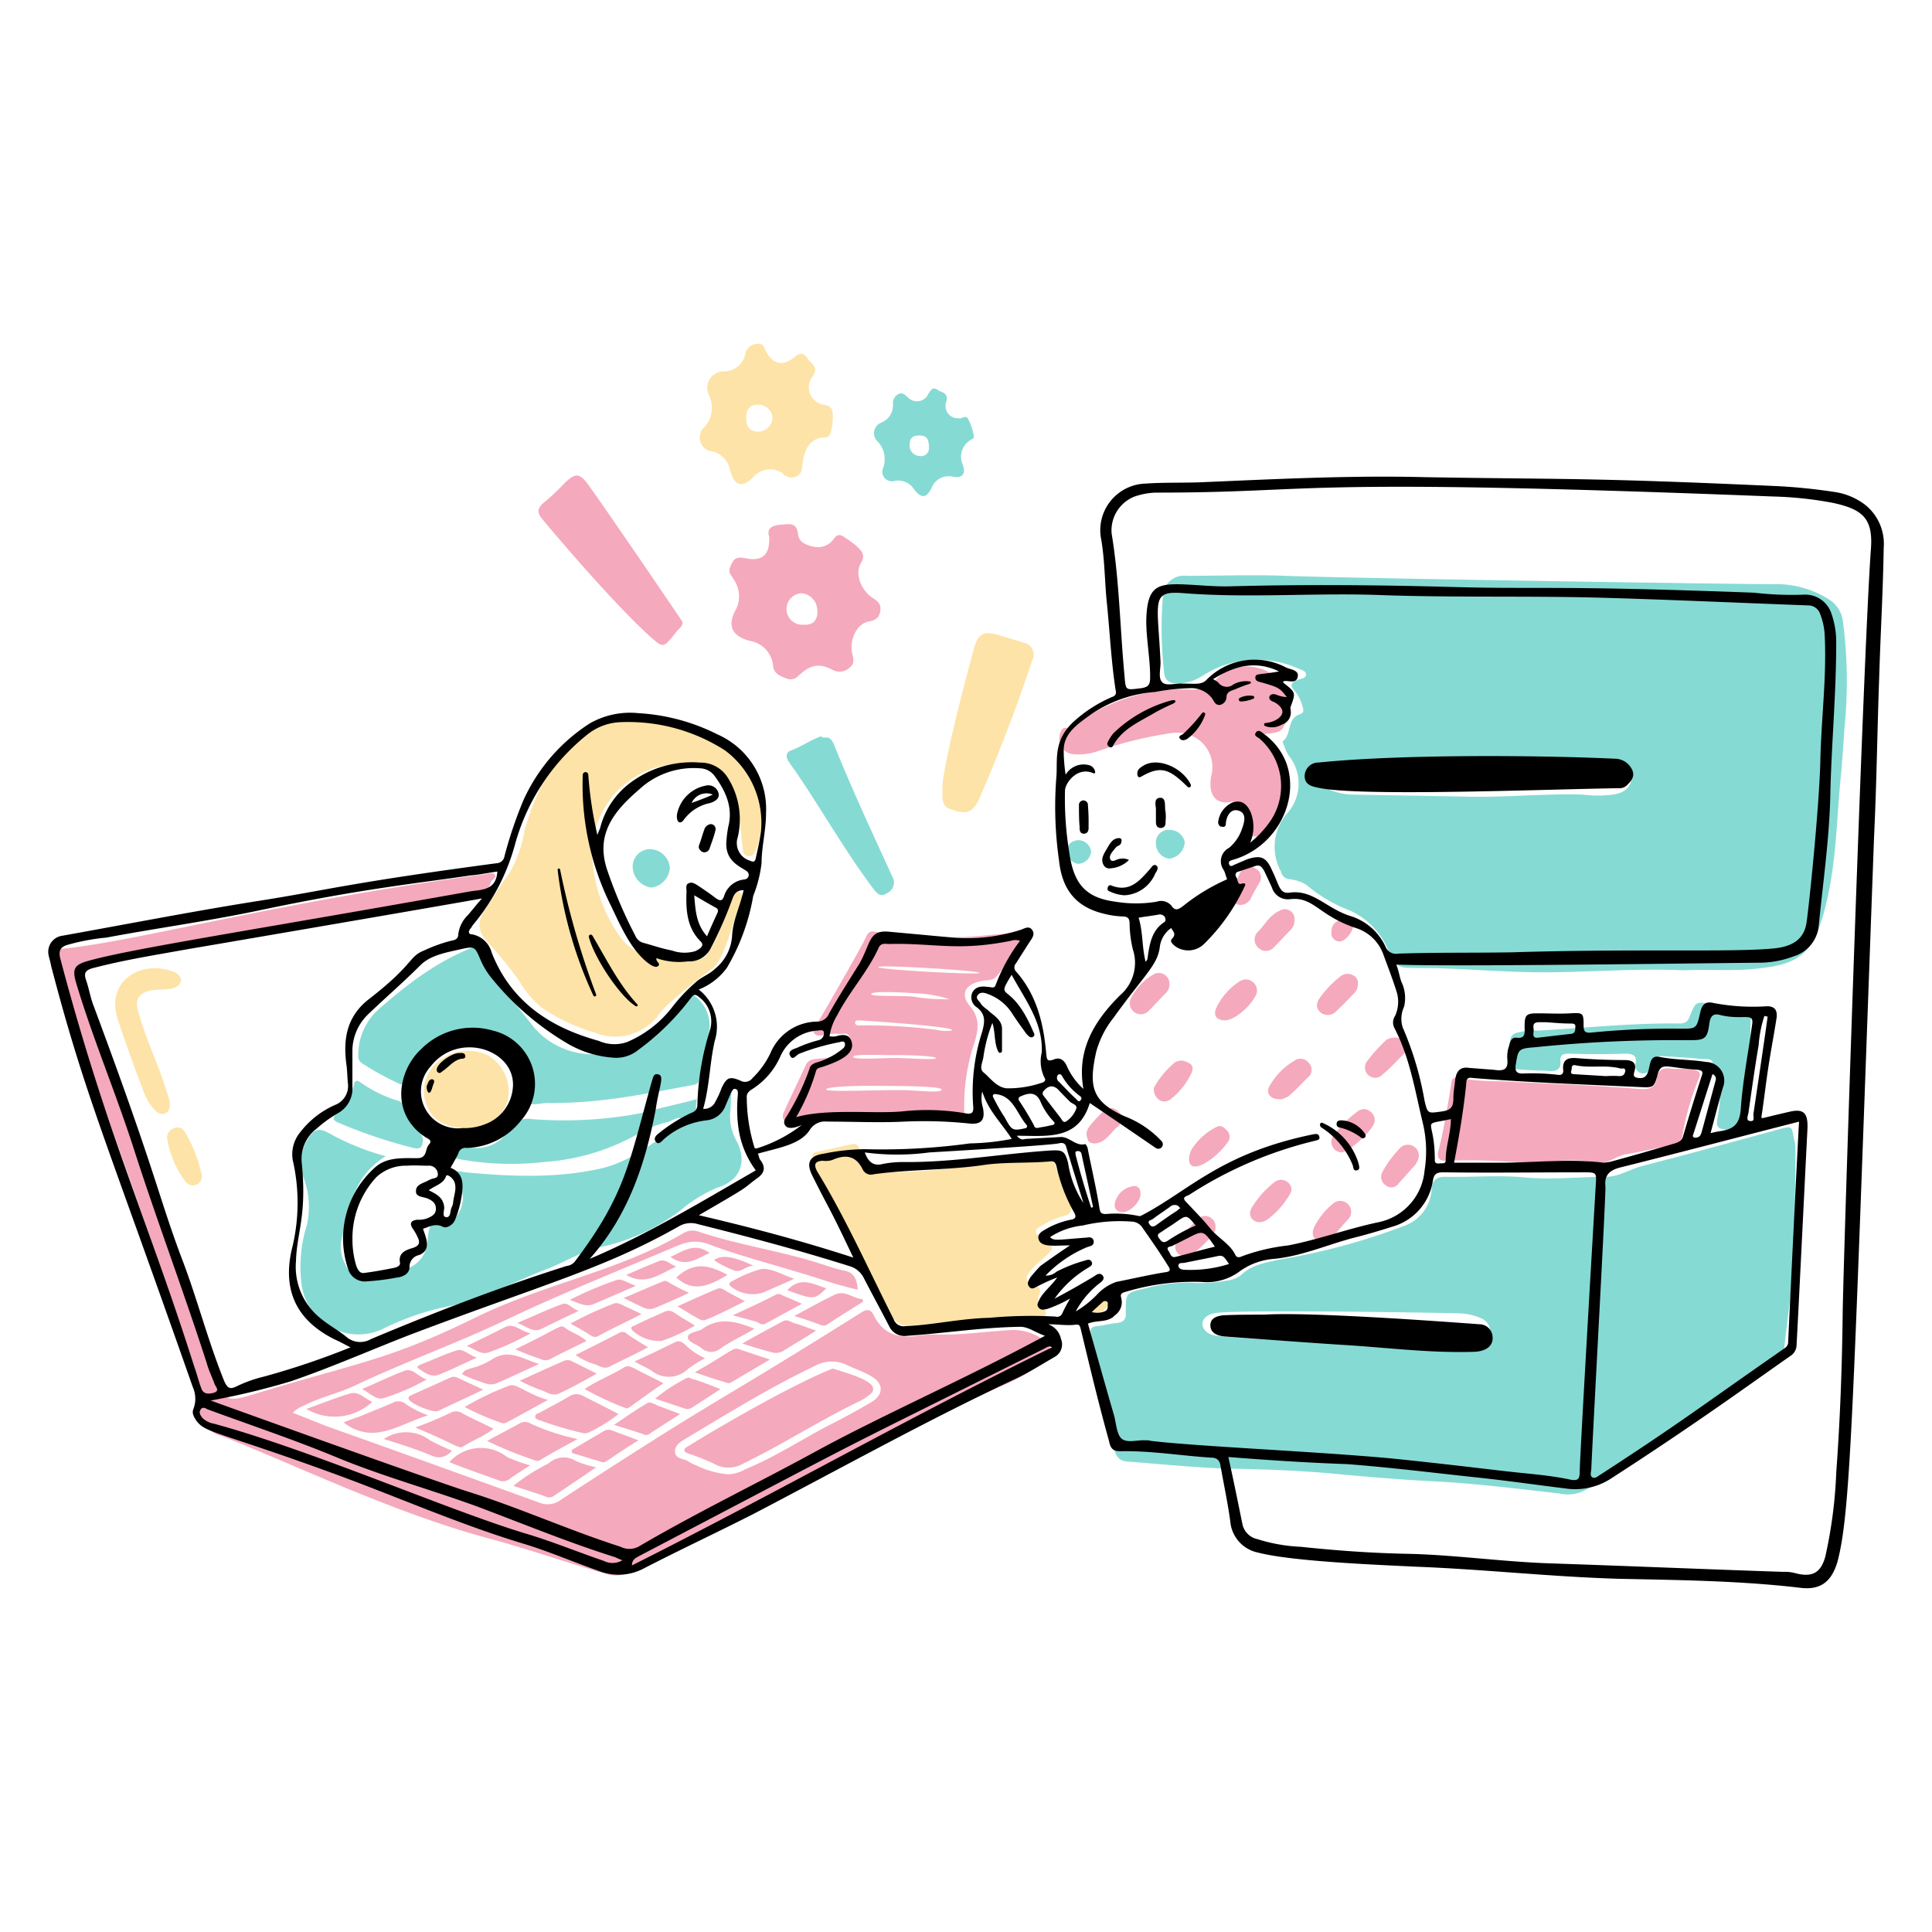 <?xml version="1.0" ?><svg viewBox="0 0 200 200" xmlns="http://www.w3.org/2000/svg"><defs><style>.a{fill:#fde3a7;}.b{fill:#f5a9bc;}.c{fill:#86dad4;}</style></defs><path class="a" d="M61.311,88.564A15.605,15.605,0,0,0,64.3,97.127c1.327,1.792,3.452,1.991,5.377,2.323a9.867,9.867,0,0,0,2.788-.2,1.132,1.132,0,0,0,.863-.664c2.064-3.391,1.845-5.277,2.456-6.04a.533.533,0,0,1,.73-.2.582.582,0,0,1,.332.663c-1,2.191-1.328,4.647-2.589,6.7a1.8,1.8,0,0,1-.465.531,54.665,54.665,0,0,0-4.315,3.452,9.047,9.047,0,0,0-1.526,1.659,5.631,5.631,0,0,1-6.439,1.527,19.918,19.918,0,0,1-5.377-2.523,10.287,10.287,0,0,1-2.456-2.92,48.864,48.864,0,0,0-3.319-4.05,2.385,2.385,0,0,1-.066-3.319c.8-1.261,1.593-2.522,2.456-3.717a12.569,12.569,0,0,0,1.526-4.248c1.749-6.59,5.787-12.1,12.546-11.949a13.969,13.969,0,0,1,7.767,3.054A9.517,9.517,0,0,1,78.57,82.59a8.984,8.984,0,0,1-.332,5.443c-.133.332-.266.6-.731.6a.61.61,0,0,1-.6-.664c-.133-1.062-.265-2.19-.332-3.252-.2-3.386-2.19-5.51-5.576-5.642A9.262,9.262,0,0,0,61.311,88.564Z"/><path class="a" d="M94.368,137.221a1.836,1.836,0,0,1-2.058-1.063c-2.19-4.314-4.58-8.5-6.97-12.678a16.272,16.272,0,0,1-1.194-3.585c-.133-.531.132-.6.464-.664,1.2-.264,2.456-.531,3.651-.8.62-.1.694.529,1.129,1.394a2.776,2.776,0,0,0,2.655,1.527,60.69,60.69,0,0,0,10.354-1,55.837,55.837,0,0,0,5.643-1,.7.7,0,0,1,.93.465c.4,1.593,1.327,2.921,1.792,4.514.265.863.2,1.394-.8,1.593A9.263,9.263,0,0,0,107.644,127c-.6.332-.531.664,0,1,1.66,1.128,1.66,1.128.066,2.522a8.02,8.02,0,0,0-1.062,1.063c-.6.729-.465,1.194.465,1.459.531.2.664.465.465,1a1.018,1.018,0,0,0,.265,1.261c.266.2.531.465.4.863s-.6.266-.864.266A123.173,123.173,0,0,0,94.368,137.221Z"/><path class="a" d="M78.437,35.592c.531-.062.664.332.8.664.731,1.461,1.726,1.726,2.987.73.531-.464.93-.531,1.328.067.332.531,1.261.929.6,1.858A1.842,1.842,0,0,0,85.274,41.9c.8.132.929.464.929,1.062a5.491,5.491,0,0,1-.2,1.792c-.133.332-.265.531-.6.531-1.66,0-2.191,1.46-2.324,2.721-.066.532-.066,1.063-.663,1.328A1.207,1.207,0,0,1,81.026,49a2.267,2.267,0,0,0-2.988.332c-1.194,1.2-1.991,1.062-2.456-.664a2.465,2.465,0,0,0-2.124-1.991,1.442,1.442,0,0,1-.73-2.257,3.015,3.015,0,0,0,.6-3.651,1.718,1.718,0,0,1,1.46-2.323,2.3,2.3,0,0,0,2.39-1.859A1.268,1.268,0,0,1,78.437,35.592Zm-1.195,7.7c0,.93.4,1.394,1.261,1.394a1.488,1.488,0,0,0,1.461-1.526A1.469,1.469,0,0,0,78.437,41.9C77.507,41.9,77.242,42.5,77.242,43.292Z"/><path class="a" d="M97.554,81.329c.245-2.863,2.494-11.357,3.253-14.139.4-1.527,1-1.925,2.522-1.461.863.266,1.792.531,2.655.8a1.264,1.264,0,0,1,.863,1.858c-1.592,4.78-3.385,9.493-5.377,14.073-.73,1.66-1.327,1.925-2.987,1.328C97.288,83.453,97.62,82.457,97.554,81.329Z"/><path class="a" d="M48.167,116.775c-2.389,0-3.85-1.128-4.248-3.252a4.028,4.028,0,0,1,2.058-4.05,4.7,4.7,0,0,1,4.58-.2,4.37,4.37,0,0,1,1.991,4.714C51.951,115.779,50.424,116.775,48.167,116.775Z"/><path class="a" d="M18.1,100.645c.748.373.992,1.261-.2,1.66-.8.2-1.66.066-2.456.265-1,.265-1.461.863-1.2,1.859.73,2.921,2.124,5.642,2.987,8.5a7.181,7.181,0,0,1,.332,1.128c.188,1.318-.924,1.633-1.593.8a5.685,5.685,0,0,1-1.129-1.925c-.929-2.457-1.858-4.979-2.655-7.436C10.905,101.638,14.533,99.22,18.1,100.645Z"/><path class="a" d="M20.885,121.621a.937.937,0,0,1-1.66.731,10.168,10.168,0,0,1-1.925-4.514c-.11-.882,1.212-1.6,1.793-.731A14.59,14.59,0,0,1,20.885,121.621Z"/><path class="a" d="M113.485,135.893c-.265,0-.464,0-.531-.265-.066-.2,1.2-1.195,1.527-1.262s.4.133.4.4A1.515,1.515,0,0,1,113.485,135.893Z"/><path class="b" d="M88.792,133.5c-2.191-.465-4.248-1.261-6.373-1.859-3.053-.929-6.107-1.725-9.094-2.853-1.659-.6-2.788,0-4.049.53-5.642,2.39-11.285,4.647-16.86,7.3C47.238,139.08,41.861,141,36.683,143.46c-1.725.8-3.584,1.195-5.244,2.058a3.013,3.013,0,0,0-1.128.73c7.49,2.934-4.577-1.585,25.49,9.293a2.266,2.266,0,0,0,2.323-.332c17.628-11.466,14.175-8.762,31-19.316.6-.4,1-.4,1.327.265,1.062,2.124,2.788,2.456,4.913,2.059a13.739,13.739,0,0,1,1.659-.067c2.589.067,5.178-.332,7.7-.465a5.272,5.272,0,0,1,3.518,1.195c.664.531.6,1.261-.066,1.925a16.454,16.454,0,0,1-4.779,2.788c-5.842,2.788-11.883,5.045-17.658,7.965-8.779,4.454-12.364,7.522-20.777,11.285a3.111,3.111,0,0,1-2.057.133c-4.182-1.194-8.3-2.655-12.546-3.784-9.98-2.7-20.709-7.967-27.482-10.554a2.951,2.951,0,0,1-2.19-3.054,19.37,19.37,0,0,0-1.129-5.576c-3.451-10.82-7.5-21.441-11.085-32.261-.929-2.72-1.726-5.443-2.589-8.164-.332-1-.2-1.327.8-1.394,7.785-.8,22.355-4.889,43.611-7.7.332-.067.731-.2.93.066.2.332-.266.465-.4.731-.6,2.057-2.522,1.858-3.982,2.057-.1.013-36.143,6.018-36.244,6.041a4.365,4.365,0,0,0-1.593.73,1.993,1.993,0,0,0-.6,2.589c2.855,6.174,4.713,12.745,7.037,19.118.664,1.858,1.128,3.783,1.593,5.642a75.978,75.978,0,0,0,4.514,12.147,18.357,18.357,0,0,1,.332,1.859c.132.266.132.663.265.93.93,2.521,1.328,2.788,3.917,1.991,11.446-3.477,14.135-3.561,23.365-8.1,7.331-3.524,14.656-4.716,21.308-8.629a1.83,1.83,0,0,1,1.66-.133c3.784,1.262,7.7,1.858,11.55,2.987,1.129.332,2.191.731,3.319,1C88.394,131.644,88.726,132.442,88.792,133.5ZM75.383,152.62a3.892,3.892,0,0,0,1.792-.531c3.054-1.26,5.775-3.052,8.7-4.579q2.192-1.1,4.381-2.39c1.261-.8,1.2-1.925-.066-2.656-.8-.464-1.593-.729-2.456-1.128a3.605,3.605,0,0,0-3.386.067c-4.58,2.19-8.895,4.845-13.209,7.434-.531.332-1.261.664-1.261,1.394,0,.863.929.73,1.394,1.062a4.487,4.487,0,0,0,.8.4A9.161,9.161,0,0,0,75.383,152.62Z"/><path class="b" d="M86.8,107.018a5.7,5.7,0,0,0-1.593.132c-.332.067-.664.133-.93-.2-.2-.332,0-.6.2-.8,1.239-2.064,5-8.639,5.178-9.16.2-.464.465-.664.929-.531a46.565,46.565,0,0,0,6.838.531,31.17,31.17,0,0,0,4.977-.2,27.135,27.135,0,0,0,3.254-.4c.464-.067.6.066.4.465a22.951,22.951,0,0,1-2.92,4.248c-.4.464-1.063.332-1.593.464-1.593.332-2.19,1.328-1.129,2.589s.864,2.39.465,3.784a20.278,20.278,0,0,0-1.062,6.9c.067.8-.464,1.128-1.593.862a19.811,19.811,0,0,0-5.908-.331c-3.452.265-6.9,0-10.289.729-.8.2-1.2-.265-.863-1,.731-1.659,1.527-3.252,2.257-4.845.266-.6.8-.6,1.328-.663a5.24,5.24,0,0,0,2.456-.664c.465-.332,1-.73.8-1.461C87.73,106.686,87.066,107.15,86.8,107.018Zm-1.262,5.774c.1.3,5.562-.006,8.343.071,1.2.033,3.606.314,3.606-.071s-5.113-.382-7.63-.385C88.41,112.405,85.436,112.49,85.539,112.792Zm15.865-12.08c0-.242-10.488-.873-10.488-.6S101.4,100.953,101.4,100.712Zm-3.523,5.711c-2.458-.408-9.547-.835-9.089-.8-.373,0-.378.53.066.53a56.867,56.867,0,0,1,8.165.465C97.9,106.838,99.469,106.687,97.881,106.423Zm-9.554,2.984c.087.322,2.855.116,4.282.116s4.281.241,4.281.017-2.854-.332-4.281-.315S88.241,109.086,88.327,109.407Zm1.859-6.5c0,.3,2.864.115,4.389.267a19.514,19.514,0,0,0,3.709.264,12.6,12.6,0,0,0-3.67-.617C93.078,102.694,90.186,102.6,90.186,102.9Z"/><path class="b" d="M165.4,120.36c-2.855-.6-5.775.133-8.63-.066a64.242,64.242,0,0,0-7.169-.133c-.664,0-.8-.332-.73-.863.6-2.39,1-4.846,1.394-7.3.066-.465.4-.465.73-.4a25.144,25.144,0,0,0,4.448.332c4.779.265,9.492.4,14.271.8.8.067,1.66,0,1.793-1.128.066-.8.6-1.062,1.394-1,.8.133,1.659-.066,2.456.133.531.133.73.332.531.863a26.741,26.741,0,0,0-1.726,5.974,1.138,1.138,0,0,1-1.062,1c-1.593.265-3.253.663-4.846.929C167.253,119.7,166.457,120.493,165.4,120.36Z"/><path class="b" d="M130.412,76.018c.465.4.8.664,1.129.929A4.294,4.294,0,0,1,133.4,81.2a9.772,9.772,0,0,1-2.389,4.912,1.258,1.258,0,0,1-1.461.4c-.6-.265-.531-.73-.531-1.261,0-.67.507-2.257-1.194-2.257h-.266c-1.461.332-2.523-.4-2.191-2.589a3.556,3.556,0,0,0-1.062-3.651,3.819,3.819,0,0,0-3.053-.863,40.734,40.734,0,0,0-7.568,1.859,6.118,6.118,0,0,1-2.455.332,1.59,1.59,0,0,1-1.527-1.991c.066-.332.265-.8.6-.731.93.133,1.394-.663,2.058-1.062a18.648,18.648,0,0,1,10.753-2.92,3.382,3.382,0,0,0,2.788-1.063,4.544,4.544,0,0,1,6.905.6,4.442,4.442,0,0,1,0,4.447C132.471,75.819,132.072,75.885,130.412,76.018Z"/><path class="b" d="M79.631,55.573c-.332-1,.465-1.2,1.262-1.261s1.593-.266,1.725,1c.067.8.863,1.129,1.527,1.262a1.993,1.993,0,0,0,2.124-.731c.4-.6.731-.531,1.195-.2a9.894,9.894,0,0,1,1.328,1c.464.465.8.863.332,1.659-.664,1.063,0,2.788,1.2,3.585.531.332.929.664.8,1.394-.133.664-.465.929-1.195,1.062-1.2.2-1.991,1.792-1.726,3.253.133.531.332,1.062-.265,1.526a1.5,1.5,0,0,1-1.792.2c-1.394-.731-2.324-.465-3.519.663a1.109,1.109,0,0,1-1.327.2c-.6-.2-1.195-.531-1.261-1.194a2.9,2.9,0,0,0-2.456-2.656c-1.925-.531-2.324-1.659-1.328-3.385a3.061,3.061,0,0,0-.266-2.921c-.2-.4-.663-.73-.4-1.327.266-.664.465-1.129,1.461-.93C78.9,58.162,79.7,57.5,79.631,55.573Zm4.979,7.634a1.805,1.805,0,0,0-1.593-1.793,1.631,1.631,0,1,0,.2,3.253C84.145,64.733,84.676,64.2,84.61,63.207Z"/><path class="b" d="M70.637,64.623c-.1.315-.4.489-.564.708a12.032,12.032,0,0,1-.972,1.161c-.412.387-.687.35-1.2-.079-3.1-2.576-9.1-9.459-11.832-12.765-.6-.73-.265-1.2.2-1.593A21.316,21.316,0,0,0,58.456,50c1.129-1.062,1.527-1.062,2.456.2,2.15,2.986,8.728,12.67,9.56,13.9C70.72,64.459,70.678,64.494,70.637,64.623Z"/><path class="b" d="M64.032,146.381a17.111,17.111,0,0,1-3.12,1.924,1.106,1.106,0,0,1-.465.068,35.245,35.245,0,0,1-4.513-1.328c-.2-.067-.531-.133-.531-.4s.265-.332.464-.4c1.062-.6,2.124-1.128,3.12-1.726a1.32,1.32,0,0,1,1.394,0C61.576,145.12,62.771,145.717,64.032,146.381Z"/><path class="b" d="M50.424,149.169c1.2-.664,2.257-1.2,3.319-1.792a1.111,1.111,0,0,1,1.2,0,23.04,23.04,0,0,0,4.846,1.592c-1.328.731-2.589,1.4-3.784,2.125a.6.6,0,0,1-.664.067A42.512,42.512,0,0,1,50.424,149.169Z"/><path class="b" d="M60.514,143.792c1.394-.929,2.854-1.46,4.116-2.256.331-.2.6-.067.929.065,1,.532,1.991,1,3.12,1.594-4.125,2.82-3.524,2.7-4.049,2.522A32.19,32.19,0,0,1,60.514,143.792Z"/><path class="b" d="M61.709,151.891c-1.527,1.062-2.921,1.991-4.315,2.92a.815.815,0,0,1-.863.133c-1.062-.4-2.19-.73-3.385-1.128a19.753,19.753,0,0,1,3.651-2.324,2.29,2.29,0,0,1,2.788-.265A10.115,10.115,0,0,0,61.709,151.891Z"/><path class="b" d="M56.73,144.921c-4.518,2.447-4.419,2.509-4.779,2.389a26.87,26.87,0,0,1-3.85-1.659,28.733,28.733,0,0,1,4.58-2.191C53.4,143.1,54.494,144.3,56.73,144.921Z"/><path class="b" d="M54.872,151.692c-.8.531-1.461.928-2.191,1.46a1.145,1.145,0,0,1-1.128.066c-1.66-.6-3.386-1.195-5.045-1.858l.2-.2a4.359,4.359,0,0,1,5.775-.331A16.584,16.584,0,0,0,54.872,151.692Z"/><path class="b" d="M42.99,147.775a37.765,37.765,0,0,0,3.651-1.527,1.14,1.14,0,0,1,1.128,0c1.062.6,2.191,1.062,3.319,1.66-1,.8-2.19,1.194-3.186,1.858C47.459,149.99,47.21,149.533,42.99,147.775Z"/><path class="b" d="M50.026,143.859c-1.527.73-3.12,1.46-4.647,2.19-.531.265-2.854-.73-3.053-1.194-.133-.332.2-.4.332-.465l3.983-1.792a.767.767,0,0,1,.663,0C48.167,143,49.03,143.394,50.026,143.859Z"/><path class="b" d="M44.317,146.514c-3.053.929-5.642,3.119-8.762.73.531-.2,1.062-.4,1.66-.6l3.385-1.393a1.2,1.2,0,0,1,1.46.133A10.27,10.27,0,0,0,44.317,146.514Z"/><path class="b" d="M53.81,142.929c1.593-.73,3.053-1.394,4.58-2.058a1,1,0,0,1,.863.067l2.522,1.261c-1.327.73-2.589,1.46-3.916,2.058-.664.332-1.328-.2-1.992-.4A18.32,18.32,0,0,1,53.81,142.929Z"/><path class="b" d="M72.993,140.606a11.86,11.86,0,0,0-1.792,1.128,2.842,2.842,0,0,1-3.784.133c-.531-.332-1.062-.531-1.725-.929q2.19-1,4.181-1.992c.4-.2.664-.066,1,.2A7.1,7.1,0,0,0,72.993,140.606Z"/><path class="b" d="M67.086,139.477c-1.394.731-2.656,1.328-3.983,1.992-.531.265-.93,0-1.394-.2a6.884,6.884,0,0,1-2.124-1c1.593-.8,3.053-1.527,4.58-2.323a.623.623,0,0,1,.73.132C65.559,138.549,66.223,138.946,67.086,139.477Z"/><path class="b" d="M71.932,142.066c3.9-2.23,3.955-2.638,4.58-2.39l3.186,1.063c-1.46.863-2.722,1.592-4.049,2.389-.2.133-.465,0-.664-.066C74.056,142.8,73.06,142.465,71.932,142.066Z"/><path class="b" d="M55.8,141.2c-1.593.73-2.987,1.394-4.381,1.991-.8.332-1.461-.133-2.191-.332a12.923,12.923,0,0,1-1.394-.6c.2-.466.6-.466.863-.6a7.487,7.487,0,0,0,2.124-.863C52.615,139.544,54.075,140.672,55.8,141.2Z"/><path class="b" d="M84.477,137.752c-1.261.8-2.389,1.46-3.451,2.124a1.5,1.5,0,0,1-1.063.132c-.995-.265-1.925-.53-3.119-.929,1.526-.863,2.854-1.593,4.248-2.323.4-.2.73.066,1.062.2C82.884,137.154,83.548,137.42,84.477,137.752Z"/><path class="b" d="M53.345,139.676c4.608-2.209,4.612-2.59,5.111-2.256.664.53,1.527.73,2.257,1.393-1.327.664-2.589,1.262-3.85,1.926a1.139,1.139,0,0,1-.929-.067C55.137,140.407,54.407,140.141,53.345,139.676Z"/><path class="b" d="M66.422,136.025c-1.527.8-2.987,1.461-4.448,2.257-.332.2-.531.134-.863-.065-.6-.4-1.327-.8-2.057-1.2a38.549,38.549,0,0,1,4.447-2.058c.465-.2.863.134,1.328.332S65.824,135.761,66.422,136.025Z"/><path class="b" d="M78.105,137.553c-1.2.73-2.39,1.26-3.452,1.991a1.528,1.528,0,0,1-2.058,0c-.464-.4-1.394-.6-1.394-1.128.067-.531,1.062-.531,1.527-.863C74.52,136.291,76.312,136.822,78.105,137.553Z"/><path class="b" d="M59.186,150.1l3.386-1.991a.983.983,0,0,1,.863,0c.863.332,1.659.6,2.655,1-3.518,2.152-3.385,2.457-3.916,2.191-1-.266-1.926-.6-2.921-.863A.715.715,0,0,1,59.186,150.1Z"/><path class="b" d="M71.932,137.221a17.883,17.883,0,0,1-3.452,1.592,4.083,4.083,0,0,1-3.054-1.128c-.2-.332.067-.4.266-.464,1.062-.532,2.124-1,3.186-1.461a.954.954,0,0,1,.929.133C70.471,136.357,71.2,136.756,71.932,137.221Z"/><path class="b" d="M70.139,135.229c1.46-.663,2.788-1.261,4.049-1.792a.727.727,0,0,1,.731.066c.663.4,1.327.731,2.19,1.2-1.46.731-2.722,1.394-4.049,1.925-.465.2-.929-.266-1.394-.465C71.268,135.893,70.8,135.628,70.139,135.229Z"/><path class="b" d="M70.405,146.381c-1.129.73-2.191,1.394-3.187,2.058a.518.518,0,0,1-.531.066c-.929-.332-1.858-.6-3.12-1,1.262-.864,2.324-1.594,3.452-2.257.2-.133.531,0,.8.132C68.546,145.717,69.409,145.982,70.405,146.381Z"/><path class="b" d="M74.587,143.792c-1,.664-1.925,1.261-2.855,1.859a.954.954,0,0,1-.73.2c-1-.331-1.991-.663-3.186-1.062a18.093,18.093,0,0,1,3.253-2.124c.2-.133.4,0,.531.066C72.6,143,73.525,143.394,74.587,143.792Z"/><path class="b" d="M138.843,119.3a1.1,1.1,0,0,1-.863-1.659,11.2,11.2,0,0,1,2.655-2.656,1,1,0,0,1,1.2.067,1.087,1.087,0,0,1,.464,1.061C142.228,116.908,139.639,119.3,138.843,119.3Z"/><path class="b" d="M89.323,134.765c-1.261.8-2.456,1.526-3.651,2.323a.725.725,0,0,1-.73.066c-.863-.332-1.66-.6-2.722-.929,1.527-.8,2.788-1.527,4.182-2.191,1.062-.531,1.925.4,2.921.465Z"/><path class="b" d="M126.828,105.623c-.864,0-1.261-.464-.929-1.26a6.641,6.641,0,0,1,2.456-2.789,1.135,1.135,0,0,1,1.46.2,1.112,1.112,0,0,1,.067,1.461C129.283,104.363,127.691,105.623,126.828,105.623Z"/><path class="b" d="M132.4,113.788c-.863,0-1.394-.6-1-1.328A7.109,7.109,0,0,1,134,109.805a1.064,1.064,0,0,1,1.461.2,1.012,1.012,0,0,1-.067,1.527c-.664.664-1.328,1.393-2.058,1.991C133,113.656,132.736,113.855,132.4,113.788Z"/><path class="b" d="M134,95.268a1.348,1.348,0,0,1-.4,1c-.6.6-1.128,1.2-1.725,1.792a1.088,1.088,0,0,1-1.594.067,1.112,1.112,0,0,1-.066-1.66c.73-.73,1.195-1.726,2.257-2.19A1,1,0,0,1,134,95.268Z"/><path class="b" d="M121.053,101.84a1.244,1.244,0,0,1-.332.929c-.6.6-1.2,1.262-1.792,1.859a1.128,1.128,0,0,1-1.527.132,1.142,1.142,0,0,1-.266-1.526,5.769,5.769,0,0,1,2.324-2.39A1.089,1.089,0,0,1,121.053,101.84Z"/><path class="b" d="M129.55,125.073a9.823,9.823,0,0,1,2.323-2.655c.97-.81,2.267.282,1.659,1.195a8.593,8.593,0,0,1-2.244,2.568C130.119,127.054,129,126.074,129.55,125.073Z"/><path class="b" d="M140.568,101.84a1.345,1.345,0,0,1-.4.995c-.6.6-1.194,1.262-1.792,1.793a1.189,1.189,0,0,1-1.726.132c-.531-.53-.331-1.061.066-1.593a11.689,11.689,0,0,1,1.992-2.058,1.2,1.2,0,0,1,1.394-.132A.84.84,0,0,1,140.568,101.84Z"/><path class="b" d="M75.848,136.158c1.593-.73,3.053-1.394,4.447-2.124.332-.2.6,0,.863.133.6.265,1.129.465,1.859.8-1.328.731-2.589,1.394-3.784,2.058-.4.2-.6-.066-.929-.2C77.574,136.623,76.844,136.424,75.848,136.158Z"/><path class="b" d="M82.22,132.375c-1.128.531-2.124.929-3.119,1.394a3.6,3.6,0,0,1-3.452-.6c-.266-.265-.133-.4.133-.531a13.018,13.018,0,0,1,2.987-1.261C79.9,131.247,80.959,131.976,82.22,132.375Z"/><path class="b" d="M125.965,116.643c.465-.2.73.066,1.062.4a.911.911,0,0,1,.066,1.2,7.827,7.827,0,0,1-1.756,1.775c-2.307,1.668-2.54.153-2.019-.968A6.461,6.461,0,0,1,125.965,116.643Z"/><path class="b" d="M119.459,112.593a9.082,9.082,0,0,1,2.059-2.522,1.21,1.21,0,0,1,1.328-.133c.53.2.729.465.53,1.063a7.454,7.454,0,0,1-2.19,2.787,1,1,0,0,1-1.2.067A1.346,1.346,0,0,1,119.459,112.593Z"/><path class="b" d="M144.286,107.416a1.065,1.065,0,0,1,1.128.6.925.925,0,0,1-.2,1.195c-.664.664-1.328,1.394-2.058,1.991a1.039,1.039,0,0,1-1.46.133,1.054,1.054,0,0,1-.133-1.526,15.709,15.709,0,0,1,1.991-2.191A1.732,1.732,0,0,1,144.286,107.416Z"/><path class="b" d="M125.832,127a1.144,1.144,0,0,1-.332.863,12.729,12.729,0,0,1-1.925,1.859,1.087,1.087,0,0,1-1.593.066c-.531-.531-.332-1.129.132-1.66.6-.663,1.262-1.261,1.859-1.925A1.087,1.087,0,0,1,125.832,127Z"/><path class="b" d="M146.476,120.626c-.6.664-1.128,1.26-1.725,1.924a.893.893,0,0,1-1.328.133,1.031,1.031,0,0,1-.332-1.328,11.123,11.123,0,0,1,1.792-2.456C145.738,117.875,147.72,118.963,146.476,120.626Z"/><path class="b" d="M71.334,133.835c-1.129.531-2.323,1.063-3.452,1.527a1.4,1.4,0,0,1-1.261,0c-.6-.266-1.261-.6-2.058-1,1.46-.6,2.788-1.2,4.116-1.726C69.038,132.461,69.049,132.8,71.334,133.835Z"/><path class="b" d="M136.054,127a7.469,7.469,0,0,1,1.926-2.389,1.132,1.132,0,0,1,1.66,1.526c-.6.664-1.195,1.328-1.727,1.991C136.815,129.005,135.432,128.348,136.054,127Z"/><path class="b" d="M37.48,143.792c1.593-.664,2.921-1.328,4.315-1.859.929-.4,1.46.6,2.389.863a23.062,23.062,0,0,1-4.447,1.925C39.007,144.987,38.343,144.257,37.48,143.792Z"/><path class="b" d="M31.705,145.85c1.527-.531,2.987-1.128,4.514-1.593.929-.266,1.527.53,2.323.862A5.745,5.745,0,0,1,31.705,145.85Z"/><path class="b" d="M54.938,138.017a27.451,27.451,0,0,1-4.381,1.991c-.8.266-1.46-.4-2.257-.664,1.394-.663,2.722-1.327,4.049-1.991C53.279,136.955,53.876,137.818,54.938,138.017Z"/><path class="b" d="M46.773,150.165a1.654,1.654,0,0,1-2.058.531c-1.593-.664-3.252-1.195-4.978-1.727.066-.065.133-.065.2-.132a4.118,4.118,0,0,1,4.58.265A23.4,23.4,0,0,0,46.773,150.165Z"/><path class="b" d="M127.492,92.414c.265-.664.531-1.328.862-1.992a1.055,1.055,0,0,1,1.594-.531,1.04,1.04,0,0,1,.4,1.527c-.332.6-.664,1.129-.93,1.726C128.543,94.239,127.171,93.48,127.492,92.414Z"/><path class="b" d="M113.352,118.369c-.332,0-.663-.067-.73-.4a1.211,1.211,0,0,1,.134-1.327,12.455,12.455,0,0,1,1.26-1.394c.532-.531,1.129-.8,1.727-.2a1.027,1.027,0,0,1-.134,1.659C114.88,117.373,114.415,118.3,113.352,118.369Z"/><path class="b" d="M49.362,140.54c-1.46.664-2.655,1.26-3.983,1.791-.8.267-1.46-.264-2.057-.663-.266-.132,0-.332.2-.4,1.2-.465,2.456-1.062,3.717-1.461C47.968,139.544,48.5,140.274,49.362,140.54Z"/><path class="b" d="M59.917,135.694c-1.262.6-2.523,1.2-3.85,1.859-.93.464-1.527-.266-2.523-.6,1.726-.73,3.12-1.394,4.58-1.925C58.788,134.7,59.253,135.561,59.917,135.694Z"/><path class="b" d="M75.317,131.976c-1.793,1.063-3.519,1.926-5.311.266C71.666,130.782,72.993,130.715,75.317,131.976Z"/><path class="b" d="M58.987,134.566a36.447,36.447,0,0,1,4.846-2.059c.465-.2,1.2.332,1.992.6-1.66.73-3.054,1.328-4.448,1.925C60.581,135.3,59.917,134.9,58.987,134.566Z"/><path class="b" d="M70.006,131.114c-1.659.73-3.186,2.057-5.177.863,1.194-.531,2.323-1,3.451-1.461C68.944,130.317,69.409,130.915,70.006,131.114Z"/><path class="b" d="M118.066,123.613c0,.863-1.261,2.058-2.059,1.858s-.664-.862-.464-1.327a2.2,2.2,0,0,1,1.394-1.262C117.667,122.617,118.066,122.882,118.066,123.613Z"/><path class="b" d="M81.49,133.57c1.328-1.46,2.655-.664,4.049-.2C84.278,134.566,84.278,134.566,81.49,133.57Z"/><path class="b" d="M140.1,95.733c0,.73-.864,1.726-1.4,1.726a.861.861,0,0,1-.862-1.062,1.19,1.19,0,0,1,1.194-1.2A.793.793,0,0,1,140.1,95.733Z"/><path class="b" d="M69.409,130.118c1.394-.664,2.589-1.527,4.049-.4C72.263,130.184,71.068,131.313,69.409,130.118Z"/><path class="b" d="M73.923,130.45c.8-.6,1.991-.4,4.115.6-.862-.066-1.393.863-2.19.4A8.766,8.766,0,0,1,73.923,130.45Z"/><path class="b" d="M86.2,141.668c2.026.641,5.46,1.568,3.718,2.788a5.489,5.489,0,0,1-.8.531c-4.182,1.991-8.032,4.514-12.148,6.506a3.05,3.05,0,0,1-2.721.2,22.252,22.252,0,0,0-2.921-1.195c-.8-.266-.465-.6-.066-.8C74.167,147.888,81.829,143.417,86.2,141.668Z"/><path class="c" d="M174.29,100.446c-4.448-.2-8.895.133-13.343.2-3.916.067-7.767-.265-11.682-.4-1.129-.067-2.258,0-3.386-.067a1.911,1.911,0,0,1-1.992-1.327,7.763,7.763,0,0,0-4.115-4.581,15.516,15.516,0,0,1-4.514-2.655,4.106,4.106,0,0,0-1.792-.6.99.99,0,0,1-.864-.8,5.282,5.282,0,0,1,.664-6.04,4.62,4.62,0,0,0,.133-5.975,4.622,4.622,0,0,1-.465-1c-.065-.133-.2-.4-.132-.465.929-.73.4-2.323,1.726-2.788.4-.133.465-.332.332-.73a4.286,4.286,0,0,0-.8-1.66c-.6-.6-.4-.929.332-1.194.332-.133.731-.133.8-.465.066-.465-.465-.531-.73-.664a10.475,10.475,0,0,0-9.891.664,4.977,4.977,0,0,1-2.854.863c-.731-.067-1.129-.4-1.195-1.062a40.538,40.538,0,0,1-.133-8.032,2.178,2.178,0,0,1,2.456-2.058c3.386,0,6.837-.133,10.222,0,5.458.225,45.869.863,50.582.863a10.18,10.18,0,0,1,5.709,1.593,3.153,3.153,0,0,1,1.394,2.058,47.646,47.646,0,0,1,.2,11.085c-.133,1.992-.266,3.983-.465,5.908-.4,4.58-.465,9.227-1.792,13.741-1,3.319-1.992,4.912-6.506,5.377C179.533,100.579,176.878,100.313,174.29,100.446ZM142.427,79.735h-4.248a1.144,1.144,0,0,0-1.195.863c-.133.664.332,1.062.929,1.261a6.455,6.455,0,0,0,2.257.4l11.351.2c4.115.133,8.232-.332,12.347-.2a11.774,11.774,0,0,0,3.053,0c1.2-.133,1.991-.8,1.926-1.726a1.945,1.945,0,0,0-2.258-1.461C161.88,79.7,151.351,79.385,142.427,79.735Z"/><path class="c" d="M185.707,129.719c-.132,3.319-.664,6.572-1,9.825a2.444,2.444,0,0,1-.863,1.328c-4.465,4.217-11.791,7.218-19.051,12.944a3.944,3.944,0,0,1-3.319.8c-14.745-1.747-9.683-.808-22.7-1.992-3.982-.4-7.965-.531-12.015-.6-3.385-.134-6.7-.466-10.09-.731-1.612-.1-1.441-1.9-2.389-6.638-.4-2.191-.863-4.315-1.327-6.5-.134-.531,0-.8.53-.863.731-.066,1.395-.266,2.125-.332.6-.066,1-.332.929-1.062,0-2.058,0-2.058,1.992-2.523a18.083,18.083,0,0,1,4.579-.6,15.044,15.044,0,0,0,3.85-.2,3.181,3.181,0,0,0,1.461-.531c1.129-1.128,2.589-1.328,4.049-1.66a66.545,66.545,0,0,0,12.812-3.451,4.284,4.284,0,0,0,2.92-3.851c.067-.863.464-1.26,1.394-1.26,2.721.065,5.51-.2,8.231.065,2.855.267,5.642-.065,8.43-.065,1.328,0,2.523-.8,3.785-1.129,4.646-1.195,9.226-2.456,13.873-3.717,1.859-.532,1.48-.413,1.924,1.46C185.943,118.874,185.713,129.615,185.707,129.719Zm-59.61,6.174c-2.3.19-1.96,2.225-.133,2.389,6.564.7,26.923,1.2,26.819,1.195a1.569,1.569,0,0,0,.6-2.987,5.968,5.968,0,0,0-2.39-.531C149.849,135.907,129.335,135.568,126.1,135.893Z"/><path class="c" d="M72.131,113.788c-.067.6-.266,1.2.331,1.46.6.332,1.063-.132,1.527-.4a10.608,10.608,0,0,0,1.726-1.727c-.066.864-.066,1.528-.133,2.191a5.1,5.1,0,0,0,.664,2.788c1.129,2.191.4,4.115-1.991,4.846a14.393,14.393,0,0,0-3.85,2.389,21.147,21.147,0,0,1-8.032,3.717c-2.058.4-3.85,1.594-5.775,2.324-3.519,1.327-6.771,3.252-10.488,3.916a27.465,27.465,0,0,0-6.439,2.258A5.926,5.926,0,0,1,31.24,133.1a14.424,14.424,0,0,1,.531-6.306,8.56,8.56,0,0,0-.332-4.846,4.448,4.448,0,0,1,.4-3.982c.664-1.129,1.2-1.262,2.323-.6a25.683,25.683,0,0,0,5.775,2.323c-3.385,2.058-3.916,5.576-4.646,8.961a3.929,3.929,0,0,0,.4,2.125c.6,1.328,1.261,1.66,2.788,1.526a17.009,17.009,0,0,0,3.717-1,3.143,3.143,0,0,0,2.058-2.853c.2-1.793.2-1.859,1.991-1.992a1.351,1.351,0,0,0,1.129-.731,2.943,2.943,0,0,0-.4-3.85,2.735,2.735,0,0,1-.331-.464,2.031,2.031,0,0,1,1.394-.067c4.673.436,9.252.673,13.939-.332,2.921-.6,5.178-2.389,7.568-3.982.464-.266,1.327-.6,1.062-1.129-.266-.464-1,.133-1.527.266a10.633,10.633,0,0,0-3.12,1.261,22.848,22.848,0,0,1-9.559,2.855,29.831,29.831,0,0,1-9.094-.332c-.265-.067-.663.066-.663-.4,0-.4.265-.531.6-.664a2.744,2.744,0,0,1,1.261-.132,3.981,3.981,0,0,0,4.249-1.859A2.138,2.138,0,0,1,55,115.847a42.878,42.878,0,0,0,11.285-.6C68.214,114.717,70.139,114.32,72.131,113.788Z"/><path class="c" d="M56.8,114.187c-.664-.067-1.793.4-2.456-.133-.6-.531-.133-1.66-.2-2.59a4.463,4.463,0,0,0-3.65-4.38,7.7,7.7,0,0,0-6.9,1.792,4.682,4.682,0,0,0-1.527,2.788c-.133.6-.4.73-.863.464a28.984,28.984,0,0,1-3.717-2.057.831.831,0,0,1-.4-.73,6.3,6.3,0,0,1,2.257-4.979C44.1,100.183,46.741,99,49.1,97.99c.2-.066.531-.266.531.133a5.444,5.444,0,0,0,1.593,3.12c1.327,1.725,2.721,3.385,4.049,5.111a8.03,8.03,0,0,0,9.824,1.859,16.626,16.626,0,0,0,5.642-4.846c.465-.6.731-.6,1.262-.2a3.814,3.814,0,0,1,1.327,3.983c-.265,1.527-.663,3.054-.929,4.581-.066.464-.4.531-.73.6C65.924,113.391,62.279,114.187,56.8,114.187Z"/><path class="c" d="M181.193,108.213c.2,2.389-.531,5.044-.8,7.766-.066.8-.795,1.062-1.925.929-.929-.066-.73-.8-.663-1.261a15.11,15.11,0,0,0,.265-3.452c.067-.731-.664-1.394-.8-2.257-.067-.4-.93-.265-1.327-.331-1.262-.134-2.523-.2-3.785-.266-1.348-.15-.71,1.1-1.526,1.593a.821.821,0,0,1-1.327-.8c.2-.929-.332-1.062-1.129-1.062q-2.889.1-5.776,0c-.6,0-.929.133-.863.8.067.73-.331,1.062-1.128,1-1.128-.067-2.323-.067-3.452-.2-.664-.067-.863-.4-.8-1a.963.963,0,0,1,.132-.465c.332-.731-.4-1.858.6-2.257a6.779,6.779,0,0,1,2.323-.265c4.912-.266,9.759-.8,14.67-.73.664,0,.863-.266,1.063-.8.6-1.459.6-1.459,2.123-1.26a28.281,28.281,0,0,0,3.319.4.822.822,0,0,1,.864.929C181.193,106.154,181.193,107.018,181.193,108.213Z"/><path class="c" d="M99.28,43.292c.266.133.664-.4.929.067a5.713,5.713,0,0,1,.6,1.792c.066.266-.2.266-.332.4a2,2,0,0,0-.8,2.589c.332.93-.066,1.394-1.062,1.2a1.9,1.9,0,0,0-2.19,1.2c-.531,1.062-1.062,1.062-1.792.133a1.923,1.923,0,0,0-2.125-.863.991.991,0,0,1-1.128-1.261,2.649,2.649,0,0,0-.6-2.921,1.169,1.169,0,0,1,.4-1.859,1.933,1.933,0,0,0,1.261-1.925,1.025,1.025,0,0,1,.6-1.062c.4-.2.664.133.93.332a1.279,1.279,0,0,0,2.124-.332c.265-.4.465-.8,1-.4.4.265,1.128.265.863,1.2A1.272,1.272,0,0,0,99.28,43.292ZM96.16,46.28c0-.863-.265-1.2-.995-1.2-.664,0-1,.265-1,.929a1.084,1.084,0,0,0,1.062,1.2A.812.812,0,0,0,96.16,46.28Z"/><path class="c" d="M85.473,76.35c.4-.066.664.266.863.73,1.859,4.647,3.983,9.161,6.041,13.675a1.2,1.2,0,0,1-.6,1.725c-.664.465-1.062-.066-1.46-.6-2.722-3.651-4.979-7.567-7.5-11.351-.4-.6-.8-1.128-1.195-1.726-.266-.4-.266-.863.133-1.062,1.128-.4,2.124-1.128,3.252-1.527C85.075,76.35,85.207,76.35,85.473,76.35Z"/><path class="c" d="M43.786,117.971c-.066.663-.133,1.062-1,.862a52.3,52.3,0,0,1-7.7-2.589c-.664-.265-.73-.53-.2-1a5.3,5.3,0,0,0,1.726-2.853c.066-.466.266-.664.73-.332a13.028,13.028,0,0,0,3.983,1.925c.133.066.332.2.332.332a9.657,9.657,0,0,0,1.726,2.854A1.31,1.31,0,0,1,43.786,117.971Z"/><path class="c" d="M65.493,89.692A1.816,1.816,0,0,1,67.218,87.9a2.11,2.11,0,0,1,2.125,1.925,2.2,2.2,0,0,1-1.925,2.058A2.226,2.226,0,0,1,65.493,89.692Z"/><path class="c" d="M119.658,87.3a1.308,1.308,0,0,1,1.328-1.394,1.6,1.6,0,0,1,1.66,1.261,1.844,1.844,0,0,1-1.593,1.726A1.591,1.591,0,0,1,119.658,87.3Z"/><path class="c" d="M110.5,88.033c0-.664.465-1,1.129-1.062a1.356,1.356,0,0,1,1.327,1.194,1.419,1.419,0,0,1-1.327,1.262A1.284,1.284,0,0,1,110.5,88.033Z"/><path d="M108.507,137.088a2.049,2.049,0,0,1,1.327,1.526,1.475,1.475,0,0,1-.664,1.859c-1.393.8-2.721,1.66-4.182,2.323-9.159,4.315-17.989,9.227-27.016,13.94-3.784,1.925-7.634,3.718-11.351,5.642a5.555,5.555,0,0,1-4.581.266c-2.655-.929-5.244-2.058-7.9-2.854-6.571-1.991-12.878-4.78-19.382-7.169-12.213-4.458-13.423-4.248-14.4-5.51-.266-.4-.531-.8-.332-1.261a2.955,2.955,0,0,0-.067-2.257c-9.108-25.96-11.146-30.147-14.67-43.612-.065-.4-.2-.8-.265-1.128a1.686,1.686,0,0,1,1.46-1.992c6.705-1.2,13.475-2.522,20.18-3.584,7.176-1.121,9.151-1.836,24.76-3.917a.848.848,0,0,0,.8-.73,44.5,44.5,0,0,1,1.925-5.709,18.5,18.5,0,0,1,6.9-8.032,8.412,8.412,0,0,1,5.045-1.062,20.782,20.782,0,0,1,8.165,2.191A8.455,8.455,0,0,1,79.3,84.183c0,1.726-.464,3.518-.464,5.177a13.309,13.309,0,0,1-.863,3.386,21.882,21.882,0,0,1-2.721,7.434,6.58,6.58,0,0,1-2.922,2.257,4.86,4.86,0,0,1,1.66,5.311c-.531,2.323-.531,4.713-1.2,7.036a1.249,1.249,0,0,0,1.261-.73,9.736,9.736,0,0,0,.664-1.461c.532-1.062.8-1.194,1.925-.73a.96.96,0,0,0,1.262-.265,8.847,8.847,0,0,0,1.858-2.589,5.294,5.294,0,0,1,4.846-3.253,1.309,1.309,0,0,0,1.2-.8c.995-1.793,2.124-3.519,3.186-5.244,1.207-2.172.926-3.484,3.12-3.253,2.19.2,4.381.4,6.5.6a18.114,18.114,0,0,0,7.036-.8c.4-.133.863-.465,1.195,0s0,.863-.265,1.261q-.7,1.095-1.394,2.191a.62.62,0,0,0,0,.863c2.124,2.389,2.854,5.376,3.119,8.5.067.6.067.863.8.6.6-.266,1.061.066,1.327.664a7.024,7.024,0,0,0,1.726,2.389c-.73-4.115,1.194-7.1,3.783-9.691a4.428,4.428,0,0,0,1.328-4.78,12.062,12.062,0,0,1-.332-2.655c0-.531-.2-.73-.73-.73a8.943,8.943,0,0,1-1.859-.266c-2.854-.663-4.381-2.389-4.713-5.509a39.193,39.193,0,0,1-.265-8.829c.1-1.667-.313-3.66,1.792-5.576a14.16,14.16,0,0,1,3.917-2.522c.4-.133.53-.332.4-.8-.465-3.053-.6-6.173-.929-9.293-.2-2.191-.2-4.381-.6-6.505a4.832,4.832,0,0,1,4.646-5.51c1.926-.133,3.785-.066,5.643-.133,7.767-.331,15.533-.73,23.3-.531,14.422.247,16.423.017,36.509.93a58.1,58.1,0,0,1,5.842.6,6.822,6.822,0,0,1,3.187,1.328A5.157,5.157,0,0,1,195,56.7c-.066,4.448-.332,8.9-.464,13.343-.2,5.509-.266,11.019-.532,16.528-2.178,59.255-2.384,69.73-3.783,75.076-.6,2.058-1.726,2.987-3.85,2.722-6.174-.73-12.413-.8-18.653-.929-7.1-.2-14.206-1-21.308-1.262-3.306-.174-12.553-.508-16.2-1.46a3.6,3.6,0,0,1-2.854-3.252c-.266-1.926-.664-3.784-.995-5.642-.068-.532-.267-.93-1-.93-3.121-.2-6.241-.73-9.427-.664-.8,0-1-.4-1.128-1.062-1.062-3.784-1.992-7.7-2.92-11.55-.133-.531-.2-.531-.731-.465C110.3,137.221,109.437,137.088,108.507,137.088Zm20.909-49.852a10.5,10.5,0,0,0,2.191-2.39,6.5,6.5,0,0,0-1.195-8.363c-.2-.2-.664-.266-.4-.664.265-.332.531-.067.8.132,5.063,3.7,2.629,11.444-3.253,13.077-.2.067-.4.133-.332.4s.266.265.465.132l1.393-.6c1.4-.465,1.992-.266,2.59,1.128.75,1.5.758,2.453,1.792,2.324,2.414-.362,3.768,1.566,6.239,2.389a5.925,5.925,0,0,1,3.718,3.187,1.171,1.171,0,0,0,1.328.73c3.916-.133,7.833-.066,11.748-.133,12.745-.4,22.827.017,27.084-.4,2.124-.2,3.252-1.062,3.451-2.855.231-1.61,1.222-11.008,1.4-16.263.066-4.381.664-8.762.465-13.143a6.909,6.909,0,0,0-.465-2.323,1.3,1.3,0,0,0-1.262-.93c-7.169-.265-14.4-.6-21.573-.8-7.5-.2-15.069,0-22.57-.266-6.837-.265-13.673.332-20.511-.2-3.427-.285-2.682.771-2.39,6.97.067.73-.265,1.726.133,2.191.4.531,1.461.132,2.19.2,1.18,0,1.857.148,2.391-.332a6.957,6.957,0,0,1,8.3-1.328c.464.2,1.328.266,1.2.93-.12.719-.781.464-1.25.457-.235,0-.368.082-.161.246,1.212.956,1.2.976.68,2.417-.066.132,0,.265,0,.4a1.316,1.316,0,0,1-.928,1.46,1.965,1.965,0,0,1-1.731.138.162.162,0,0,1,.054-.31c.7-.043,1.655-.469,1.742-1.089.076-.6-.866-1.129-1-1.129-.265-.132-.4-.265-.332-.531.133-.265.4-.265.664-.2a3.117,3.117,0,0,0,1.128.266c-.729-.93-.8-1-2.655-1.527-.266-.066-.6-.133-.6-.465,0-.5.328-.276,2.456-.663-2.522-1.2-4.646-.531-6.837.8a3.67,3.67,0,0,1,.531.332,1.085,1.085,0,0,0,1.594.2,2.72,2.72,0,0,1,1.691-.293.117.117,0,0,1,.1.105c.015.189-.211.076-1.657.719-.4.133-.864.266-.864.8a.852.852,0,0,1-.664.8c-.4.067-.6-.265-.73-.531a2.682,2.682,0,0,0-2.257-1.2,23.586,23.586,0,0,0-3.783.4,13.419,13.419,0,0,0-6.7,2.389c-1.26.93-2.721,1.859-2.721,3.651a17.473,17.473,0,0,0,.2,2.523,2.165,2.165,0,0,1,2.39-1,.848.848,0,0,1,.67.738.117.117,0,0,1-.166.115c-1.684-.763-2.96,1.028-2.96,1.8A34.565,34.565,0,0,0,110.7,88.3c.465,3.253,1.727,4.647,4.78,5.045a13.029,13.029,0,0,0,4.249,0,1.4,1.4,0,0,1,1.526.4c.4.6.73.4,1.194.067a20.119,20.119,0,0,1,4.581-2.788c-.133-.332-.2-.664-.332-.93a1.554,1.554,0,0,1,.531-2.323,4.371,4.371,0,0,0,1.327-1.925c.267-.73.531-1.659-.331-1.925-.8-.265-1.262.531-1.328,1.328,0,.265-.133.4-.4.332-.266,0-.332-.2-.4-.4a2.529,2.529,0,0,1,1.527-2.124c.864-.265,1.46.133,1.859,1.062A4.146,4.146,0,0,1,129.416,87.236Zm-2.256,63.593c.531,2.389,1,4.712,1.46,6.97a2,2,0,0,0,1.527,1.526,17.43,17.43,0,0,0,4.514.8c3.784.4,7.5.664,11.285.73,4.978.132,9.957.863,15,1,7.9.267,15.8.6,23.632.863a4.076,4.076,0,0,1,1.261.133c1.726.465,2.655,0,3.119-1.725a48.015,48.015,0,0,0,1.13-8.7c.4-5.443.6-10.885.663-16.329.066-5.576,2.124-68.173,2.92-79.192.266-3.252-.863-4.182-3.915-4.845a38.218,38.218,0,0,0-6.241-.664c-50.977-2-46.294-.4-63.924-.4a7.537,7.537,0,0,0-2.124.4,3.756,3.756,0,0,0-2.389,3.85c.8,4.846.862,9.758,1.328,14.67.132,1.593.065,1.527,1.725,1.327.863-.132.93-.464.93-1.194,0-1.925-.4-3.85-.4-5.775.067-3.585,1.128-3.85,3.718-3.784,1.725.066,3.451.265,5.177.2,7.5-.2,15-.133,22.5.066,9.407.272,10.5-.181,31.531.6a33.832,33.832,0,0,0,5.177.2,2.844,2.844,0,0,1,2.788,1.859,8.931,8.931,0,0,1,.532,3.186c0,5.111-.466,10.156-.6,15.2-.065,4.647-.729,9.227-1.194,13.873a3.677,3.677,0,0,1-2.589,3.319,10.2,10.2,0,0,1-3.386.664c-8.191.076-31.7.421-37.77.2.266.664.332,1.262.532,1.793a3.82,3.82,0,0,1,.265,2.588,2.924,2.924,0,0,0-.133,2.125,33.163,33.163,0,0,1,2.257,7.567c.332,1.395.332,1.328,1.793,1.128,1-.132,1.194-.531,1.194-1.393,0-.664.133-1.328.2-1.991.133-.8.531-1.262,1.4-1.129l2.588.2c.93.132,1.527.066,1.394-1.129a3.364,3.364,0,0,1,.2-1.394c.065-.4.264-.862.729-.8,1,.132.863-.531.863-1.129,0-1.2.133-1.394,1.328-1.394,1.128,0,2.257.067,3.386,0,1.327-.066,1.393-.066,1.393,1.261,0,.6.133.8.8.731a82.116,82.116,0,0,1,9.027-.4c1.86,0,1.86.067,2.257-1.726.2-.862.6-1.128,1.394-.929a21.827,21.827,0,0,0,5.51.332c.8,0,1.062.4,1,1.129-.266,1.726-.6,3.451-.863,5.177s-.464,3.519-.731,5.244c.463,0-.711.213,2.789-.6,1.592-.4,2.057.066,1.991,1.726-.2,3.85-.93,18.852-1.129,22.436a1.35,1.35,0,0,1-.6,1.062c-4.139,2.886-9.732,6.991-18.653,12.745a6.785,6.785,0,0,1-4.647,1c-3.252-.4-6.438-.863-9.69-1.195-4.315-.465-8.63-1-12.945-1.327C135.458,151.426,131.342,151.161,127.16,150.829Zm-18.985-12.547c-1.129-.4-1.793-1-2.721-.929-3.85.067-7.7.664-11.551.929a1.74,1.74,0,0,1-1.859-1c-.862-1.66-1.726-3.253-2.589-4.912a2.371,2.371,0,0,0-1.393-1.262c-5.245-1.659-10.488-3.053-15.8-4.381a2.472,2.472,0,0,0-2.059.266c-7.706,4.343-13.574,5.819-27.68,11.152-4.115,1.593-8.165,3.386-12.413,4.845a75.758,75.758,0,0,1-8.3,1.992c.1.042,22.435,8.095,26.618,9.426,5.31,1.659,10.421,3.983,15.8,5.709a2.04,2.04,0,0,0,1.859,0c6.107-3.585,12.48-6.638,18.653-10.024C91.706,146.32,100.2,142.606,108.175,138.282Zm4.447-1.261c.93,3.253,1.793,6.373,2.722,9.559.2.8.265,1.859.731,2.323.6.531,1.659.133,2.521.2a1.822,1.822,0,0,1,.6.067c5.177.59,16.676,1.063,24.693,1.792,3.983.4,7.9.864,11.882,1.328,2.258.265,4.514.4,6.7.863.929.2,1.062-.067,1.062-.863,0-1.374,1.628-29.135,1.66-29.606.066-1.261.133-1.327-1.195-1.327-4.846,0-9.692.066-14.538,0-.729,0-1,.132-1.128.862a5.85,5.85,0,0,1-4.248,4.78c-1.262.4-2.589.8-3.917,1.128-2.788.73-5.443,1.925-8.3,2.191a6.958,6.958,0,0,0-3.584,1.327,5.684,5.684,0,0,1-3.85,1.063,24.2,24.2,0,0,0-7.833,1c-.465.133-.664.2-.53.664a1.646,1.646,0,0,1-.664,1.792C114.68,136.955,113.552,136.623,112.622,137.021Zm-7.367-19.449c.4.465.663.4.863.332,1.194-.067,2.456-.133,3.65-.2.929-.066,1.593,1,2.589.73a1,1,0,0,1,.265.6c.4,1.992.863,3.983,1.195,6.041.067.464.2.6.664.6a11.635,11.635,0,0,1,3.386.2c.132.067.332-.066.464-.132,4.825-2.555,8.105-6.359,17.524-8.3.332-.066.664-.132.73.266.067.332-.331.332-.531.4a41.806,41.806,0,0,0-12.944,5.576c-.2.133-.863.2-.332.73.863.929,1.793,1.859,2.59,2.855.8.929,1.991,1.526,2.522,2.655.133.265.4.265.663.132a20,20,0,0,1,4.78-1.127c3.12-.6,6.173-1.727,9.294-2.391a6,6,0,0,0,4.845-5.377,12.545,12.545,0,0,0-.2-4.978c-.8-3.319-1.327-6.7-2.921-9.758a1.232,1.232,0,0,1,.067-1.261,3.5,3.5,0,0,0,.132-2.589c-.4-1.261-.863-2.456-1.328-3.717a4.424,4.424,0,0,0-2.854-2.788c-3.928-1.31-4.361-3.279-6.837-2.987a1.723,1.723,0,0,1-1.858-1.2c-.266-.6-.531-1.129-.8-1.726-.2-.332-.4-.664-.863-.531l-1.792.6a.348.348,0,0,0-.266.531c.2.266.133.863.532.73.531-.132.464.067.332.332a20.354,20.354,0,0,1-4.183,5.908,2.337,2.337,0,0,1-2.92.266c-.266-.2-.664-.531-.4-.8.532-.531.067-.8-.066-1.128a2.8,2.8,0,0,0-1.195,2.057c-.285,1.847-1.539,2.735-4.78,7.237a9.814,9.814,0,0,0-1.792,3.517c-.8,3.585-.465,5.178,2.987,6.7a10.162,10.162,0,0,1,3.8,2.577.468.468,0,0,1-.625.685c-2.3-1.574-4.543-3.115-6.828-4.656C111.626,118.1,108.374,117.572,105.255,117.572Zm-44.21,12.745c5.974-2.523,11.551-5.908,17.193-9.161a9.6,9.6,0,0,1-1.793-4.381,14.471,14.471,0,0,1-.066-3.385c0-.266.066-.6-.266-.664-.283-.07-.358.222-1.062,1.859a2.341,2.341,0,0,1-1.925,1.394,8.018,8.018,0,0,0-4.448,1.992c-.2.2-.531.6-.8.2-.265-.332.067-.664.332-.862a16.752,16.752,0,0,1,3.252-2.058c.532-.2.731-.4.731-.929a28.069,28.069,0,0,1,1.327-7.767,3.137,3.137,0,0,0-1.128-3.319c-.332-.266-.531-.4-.863.066a26.13,26.13,0,0,1-5.443,5.378,3.606,3.606,0,0,1-2.722.8,10.849,10.849,0,0,1-4.514-1.394,29.046,29.046,0,0,1-7.965-6.837,7.747,7.747,0,0,1-1.129-1.858c-.6-1.394-.6-1.461-2.057-1.129s-3.121.6-4.183,1.66c-1.791,1.793-3.65,3.385-5.442,5.112a5.278,5.278,0,0,0-1.594,3.716v3.718a2.927,2.927,0,0,1-1.527,2.788,13.176,13.176,0,0,0-2.19,1.593,3.926,3.926,0,0,0-1.527,3.518c.551,5.508-.5,7.1-.6,10.223a6.814,6.814,0,0,0,2.19,5.575c.93.863,1.992,1.4,2.987,2.191a2.2,2.2,0,0,0,2.59.265c6.638-2.788,13.342-5.376,20.246-7.567a1.248,1.248,0,0,0,.862-.464c5.278-6.983,5.6-10.216,7.966-18.653.133-.332.133-.8.6-.731.79.113.151,1.2-.2,3.651C66.82,120.426,65.028,125.869,61.045,130.317Zm-24.76,9.16c-.664-.332-1.128-.6-1.593-.8-3.916-1.925-5.443-4.979-4.514-9.227a19.731,19.731,0,0,0,.2-9.028,3.586,3.586,0,0,1,.731-3.252,9.205,9.205,0,0,1,3.584-2.788,2.1,2.1,0,0,0,1.327-2.191c-.066-.6-.066-1.194-.132-1.792-.4-2.721-.067-5.178,2.389-7.036,4.656-3.624,3.986-4.316,5.643-4.979a15.593,15.593,0,0,1,2.788-1c.332-.066.73-.132.73-.664a3.366,3.366,0,0,1,1-1.991c.464-.531.862-1.062,1.46-1.726-1.328.266-25.689,4.448-30.4,5.244-3.319.6-6.7,1.129-9.957,1.992-.663.2-.863.465-.663,1.129.332.928.464,1.858.8,2.721,6.428,17.254,6.675,19.561,9.027,25.888,1.66,4.249,2.789,8.762,4.514,13.01.332.731.6.864,1.262.532a13.885,13.885,0,0,1,2.787-1A80.387,80.387,0,0,0,36.285,139.477Zm149.953-23.366c-6.24,1.594-12.28,3.187-18.387,4.713-1.129.266-1.793.731-1.659,1.992.067.68-1.167,22.893-1.461,29.207,0,.332-.2.73.133.929.332.133.6-.2.862-.331,8.233-5.339,10.695-7.272,19.052-13.077a.736.736,0,0,0,.332-.663C185.176,137.486,186.039,119.431,186.238,116.111ZM67.949,99.185c-.067.4.464.531.2.8-.2.2-.464.066-.73-.066-1.992-1.245-3.25-4.238-4.115-6.041a28.066,28.066,0,0,1-2.987-13.342,2.6,2.6,0,0,1,.017-.367.285.285,0,0,1,.565.014,39.631,39.631,0,0,0,.944,6.261,4.275,4.275,0,0,1,.266-.664A8.441,8.441,0,0,1,65.294,81a10.6,10.6,0,0,1,7.168-2.057,3.307,3.307,0,0,1,2.855,1.526,8.106,8.106,0,0,1,1.062,6.174A1.909,1.909,0,0,0,77.64,89.1c.4.2.531.066.6-.266.2-.929.4-1.792.53-2.721a9.336,9.336,0,0,0-3.717-8.431A18.522,18.522,0,0,0,64.3,74.757a5.835,5.835,0,0,0-3.386,1.194A22.011,22.011,0,0,0,53.345,87.3a21.882,21.882,0,0,1-4.314,8.364c-.134.133-.2.332-.332.465-.266.332-.2.6.2.6a2.593,2.593,0,0,1,1.992,1.859c1.991,5.112,6.04,7.767,11.086,9.161a4.016,4.016,0,0,0,2.92.132,11.62,11.62,0,0,0,4.713-3.651,18.217,18.217,0,0,1,2.456-2.588c.6-.531,1.394-.8,1.925-1.328a4.769,4.769,0,0,0,1.792-3.385c.067-1.66.863-3.187,1.195-4.78-.8,0-1,.465-1.195,1a41.869,41.869,0,0,1-2.19,4.978,2.473,2.473,0,0,1-2.39,1.394A7,7,0,0,1,67.949,99.185Zm42.815,29.739c-1.626,0-3.026.244-3.253-.664-.133-.466.266-.731.6-.93a8.585,8.585,0,0,1,2.721-1.062c.465-.067.664-.266.332-.8a16.821,16.821,0,0,1-1.792-4.713c-.067-.265-.2-.6-.6-.531-2.191.2-4.448.067-6.638.332-3.851.6-7.767.465-11.684,1a.948.948,0,0,1-1.128-.465c-.73-1.527-1.859-1.593-3.187-1a2.436,2.436,0,0,1-.995.067c-.8.066-.929.4-.531,1.129,2.987,4.911,5.31,10.155,7.9,15.267a1.084,1.084,0,0,0,1.194.73c2.921-.133,5.776-.8,8.7-.863a46.839,46.839,0,0,1,6.837-.133.592.592,0,0,0,.73-.332c.2-.464.465-.929.8-1.527a14.215,14.215,0,0,1-2.323,1.063c-.332.067-.664.2-.93-.133s0-.6.133-.93c.465-.8,1.262-1.394,1.793-2.189a19.006,19.006,0,0,0-2.059.928c-.265.133-.6.4-.863,0-.265-.332,0-.664.133-.928.332-.4.664-.8,1.062-1.2C108.639,130.383,109.569,129.719,110.764,128.924ZM82.419,115.647c3.225-.921,8.057-.315,11.019-.6a23.658,23.658,0,0,1,6.506.2c.664.132.863-.067.8-.731a20.186,20.186,0,0,1,.929-7.7c.267-1,.4-1.791-.53-2.522a1.229,1.229,0,0,1-.465-1.593c.4-.663,1.062-.6,1.659-.531.266,0,.6.2.73-.2a18.243,18.243,0,0,1,2.524-4.581,1.477,1.477,0,0,0-.93,0c-5.578,1.116-7.88.222-12.613.332-.4,0-.8-.133-1.062.332-1.128,2.523-3.053,4.58-4.314,7.036a5.734,5.734,0,0,0-.8,2.191,2.188,2.188,0,0,0,.663,0c.664-.2,1.328-.265,1.593.465.52,1.43-1.475,2.195-3.054,2.721-.265.067-.53.133-.6.4A21.184,21.184,0,0,1,82.419,115.647Zm68.106,4.713h4.05c3.784.066,7.634-.465,11.418,0,.2,0,.4-.066.6-.066,2.258-.6,4.514-1.262,6.771-1.926.4-.132.73-.265.863-.729.6-2.059,1.262-4.183,1.926-6.24.2-.532,0-.6-.466-.664-3.141-.208-3.629-.787-4.048.332-.4,1.593-.465,1.526-1.992,1.46-5.709-.266-11.417-.465-17.126-.929-.4-.067-.731-.067-.731.531C151.521,114.85,151.057,117.572,150.525,120.36Zm-73.4-29.332a.464.464,0,0,0,.2-.826c-.642-.487-2.254-1-2.134-3.032a13.331,13.331,0,0,1,.2-1.593c.532-2.058-.332-3.784-1.46-5.311a1.96,1.96,0,0,0-1.461-.73,8.293,8.293,0,0,0-6.306,2.191c-2.456,2.124-4.58,4.513-3.319,8.3a48.184,48.184,0,0,0,2.921,6.837,1.253,1.253,0,0,0,.8.73c1,.266,1.925.6,2.987.8A3.873,3.873,0,0,0,72,98.454c.4-.2.995-.531.531-.995C71.068,96,71,94.14,71.068,92.281c0-.332-.132-.73.266-.863.332-.133.6.066.93.266.6.4,1.194.8,1.791,1.261.465.332.73.4.93-.266a2.433,2.433,0,0,1,1.792-1.593C76.886,91.064,77,91.05,77.121,91.028Zm-25.635-.805c-1,.133-1.859.332-2.787.4-5.851.871-11.064,1.353-21.707,3.584-5.311,1.128-10.687,1.859-16,2.854a22.208,22.208,0,0,0-4.182.8c-.6.265-.73.6-.6,1.261,4.8,18.178,9.092,27.192,13.873,42.284.266.731.465,1.527.731,2.257.2.664.73.664,1.261.532.73-.2.265-.6.132-.93-.265-.73-.6-1.393-.8-2.124-2.39-7.435-5.178-14.8-7.567-22.238-1.859-5.775-4.249-11.417-5.974-17.191-.4-1.395-.2-1.86,1.328-2.258,4.543-1.278,17.312-3.219,39.429-7.169C49.827,92.082,51.354,92.215,51.486,90.223Zm36.841,39.961c-2.774-5.853-2.194-4.388-4.248-8.5-.664-1.327-.266-2.057,1.2-2.256a21.8,21.8,0,0,1,4.249-.464,67.1,67.1,0,0,0,10.885-.6,24.327,24.327,0,0,0,4.315-.464c-1-1.593-2.39-2.855-3.054-4.912a3.362,3.362,0,0,0,.067,1.66c.265,1.26-.132,1.791-1.394,1.659a45.26,45.26,0,0,0-6.7-.2c-2.655.133-5.376,0-8.032,0a1.85,1.85,0,0,0-1.792.864c-.981,1.526-3.24,1.845-5.377,2.456.134.265.134.531.266.663.6.8.4,1.394-.4,1.925-1.6,1.2-.377.545-5.975,3.784C77.773,127.064,83.017,128.458,88.327,130.184Zm88.75-12.877a7.939,7.939,0,0,1,.93-.2c1.327-.2,2.057-.6,2.19-2.257.2-2.987.8-5.974,1.195-8.895.146-1.155-.99-.34-3.252-.863-.664-.2-1.063-.065-1.195.863-.2,1.66-.531,1.727-2.191,1.727a140.839,140.839,0,0,0-15.864.729c-1.727.133-1.727.2-1.992,1.859-.067.6.066.863.73.863a22.41,22.41,0,0,1,3.651.133c.465.067.6-.2.531-.6-.066-1,.532-1.2,1.4-1.129q2.488.2,4.978.2c.862,0,1.261.332,1,1.195-.134.465-.067.6.464.664,1.626.164.547-2.506,2.124-2.191,1.593.332,3.253.266,4.846.531a1.927,1.927,0,0,1,1.726,2.655C177.941,113.988,177.542,115.58,177.077,117.307ZM111.361,135.76a10.661,10.661,0,0,0,2.124-1.659,4.939,4.939,0,0,1,2.059-1.394c1.659-.332,3.384-.731,5.044-1,.6-.067.6-.266.332-.664-.863-1.394-1.793-2.722-2.721-4.049a1.355,1.355,0,0,0-1-.531,16.487,16.487,0,0,0-5.111.4,7.682,7.682,0,0,0-3.386,1.2c.4.4.6.3,3.584.066.332,0,.8-.2.93.332.066.531-.4.531-.731.664a12.826,12.826,0,0,0-4.247,2.921,1.559,1.559,0,0,0,1.128-.4,15.085,15.085,0,0,1,2.855-1.128c.264-.066.6-.265.8.133.133.332-.2.464-.4.6a11.343,11.343,0,0,0-3.452,3.185c1.395-.73,2.788-1.526,4.116-2.323.266-.2.6-.4.863-.066s-.066.6-.332.8A9.171,9.171,0,0,0,111.361,135.76ZM83.017,116.443c-.408.2-1.4.563-1.726.067-.332-.465.132-.863.332-1.261a24.736,24.736,0,0,0,2.19-4.647c.067-.332.332-.465.664-.6a7.506,7.506,0,0,0,2.788-1.461.548.548,0,0,0,.2-.53c-.066-.266-.332-.2-.531-.134a23.178,23.178,0,0,0-4.182,1.2c-.332.133-.664.73-.929.266-.332-.531.265-.73.664-.863a12.871,12.871,0,0,1,2.257-.8.718.718,0,0,0,.531-.864c-.066-.265-.465-.132-.664-.132a4.525,4.525,0,0,0-3.85,2.721,7.683,7.683,0,0,1-2.854,3.319c-.332.2-.664.465-.6.93a17.585,17.585,0,0,0,.73,4.912c.066.265.066.4.465.265A14.747,14.747,0,0,0,83.017,116.443Zm21.706-15.533c-1.771,2.912-.119.39,2.191,5.776.066.2.332.464,0,.664-.266.132-.465-.133-.664-.332-.531-.731-1.062-1.461-1.527-2.191a5.014,5.014,0,0,0-2.455-1.925c-.332-.133-.8-.266-1.063.133-.265.332.2.6.332.863.2.331.6.531.863.8.531.464,1.261.862,1.327,1.725v2.342a.2.2,0,0,1-.386.092c-.448-.89-.281-1.928-.609-2.965a15.3,15.3,0,0,0-.929,3.518c-.067.531-.465,1.2,0,1.594.729.6,1.327,1.526,2.389,1.659a10.821,10.821,0,0,0,3.518-.531c.266-.067.664-.2.4-.6a3.829,3.829,0,0,1-.266-2.589C107.976,105.823,106.118,103.5,104.723,100.91ZM64.43,161.516c-.4-.133-.6-.266-.8-.332-4.846-1.527-9.493-3.452-14.271-5.244-4.714-1.726-9.56-3.054-14.272-4.979-4.448-1.859-9.029-3.385-13.542-5.045-.2-.066-.465-.332-.73-.066-.266.332-.067.664.132.929a2.273,2.273,0,0,0,1.2.6c10.238,2.792,24.222,8.935,32.194,11.351,2.721.8,5.443,1.925,8.164,2.854A1.99,1.99,0,0,0,64.43,161.516Zm44.476-22.039c-.332-.2-.532,0-.8.133-25.406,12.7-13.525,6.585-41.887,21.441-.331.2-.8.332-.8,1C80.1,154.678,94.235,146.646,108.906,139.477Zm3.252-14.935c-.6-1.925-1.2-3.85-1.793-5.842-.132-.464-.531-.4-.8-.332-1.184.222-12.141.861-13.343.93a25.2,25.2,0,0,1-6.7,0c.331.929.862,1.46,1.858,1.195a10.778,10.778,0,0,1,2.057-.2c5.178.066,10.223-.863,15.335-1.195,1.26-.067,1.46.066,1.792,1.261A10.337,10.337,0,0,0,112.158,124.542ZM105.6,113.521a.279.279,0,0,0-.119.4,28.353,28.353,0,0,1,1.563,2.59c.067.332.4.265.6.2.447-.055.894-.159,1.381-.269a.182.182,0,0,0,.1-.291,6.98,6.98,0,0,1-1.35-1.963C107.36,113.117,106.7,113.008,105.6,113.521Zm20.163,15.535c-1.194-1.726-1.194-1.726-2.854-.863l-1.593.8c-.2.067-.664.067-.332.531.2.266.2.664.664.6C123.045,129.786,124.372,129.388,125.765,129.056Zm24.428-13.21c-3.262.729-1.659-.289-1.659,4.248,0,.465.4.332.664.332s.464,0,.464-.332C149.662,118.635,150.193,117.307,150.193,115.846Zm-42.169-2.891a.364.364,0,0,0-.011.457l1.821,2.368c.133.2.266.531.6.265a2.717,2.717,0,0,0,1-1.327c.066-.4-.531-.465-.731-.73-1.522-1.527-1.086-1.166-1.342-1.347C108.925,112.338,108.5,112.4,108.024,112.955Zm-1.865,3.835a.207.207,0,0,0,.112-.338c-1.051-1.217-1.4-3.078-3.288-3.195a.2.2,0,0,0-.182.288,17.263,17.263,0,0,0,1.192,2.1C104.731,117,104.786,117.1,106.159,116.79ZM117.867,95c.464,1.46.332,2.987.729,4.58.134-.2.2-.266.2-.4.2-1.394.4-2.855,1.726-3.718.2-.133.132-.332.066-.531a.648.648,0,0,0-.6-.265C119.327,94.8,118.6,94.87,117.867,95Zm42.283,10.82h-.928c-.731.066-.4.6-.466,1s0,.664.466.6c1.128-.133,2.256-.266,3.451-.4.4-.067.4-.4.4-.664.066-.4-.2-.4-.53-.4C161.744,105.955,160.947,105.889,160.15,105.823ZM71.865,92.679c.133,1.593.2,2.987,1.327,4.249.332-.8.664-1.527,1-2.257.133-.266.266-.531-.133-.73C73.325,93.542,72.661,93.144,71.865,92.679Zm111.12,12.546a.729.729,0,0,1-.332-.066,12.5,12.5,0,0,0-.6,3.053c-.4,2.324-.73,4.713-1.062,7.037-.066.265-.266.8.2.8.531.066.266-.465.332-.8C181.857,112.992,182.852,106.354,182.985,105.225ZM166.257,111.4a9.841,9.841,0,0,1,1.395,0c.4,0,.531-.2.6-.532,0-.4-.332-.2-.531-.265-1.526-.4-3.12,0-4.647-.332-.465-.066-.332.332-.4.531-.132.332.066.4.332.4C164.067,111.266,165.129,111.333,166.257,111.4Zm-39.031,19.449c-.664-1-.664-.929-1.593-.73l-2.987.6c-.265.067-.664-.066-.664.332.067.332.4.4.731.4A13.2,13.2,0,0,0,127.226,130.848Zm-3.452-3.983c-.929-1.128-.929-1.128-2.057-.332-.465.332-.93.6-1.395.93-.265.2-.664.265-.332.73.266.332.4.531.864.265A17.873,17.873,0,0,1,123.774,126.865Zm53.5-15.666c-.664,2.058-1.327,4.182-1.991,6.24-.067.133-.067.266.132.332.546,0,.651-.209.8-.8l1.4-5.178A.5.5,0,0,0,177.277,111.2Zm-55.095,13.874c-.133-.132-.2-.266-.267-.266a.711.711,0,0,0-.729.067c-.6.464-1.262.863-1.859,1.327-.2.133-.6.133-.332.531.2.332.464.266.731.067.729-.531,1.393-1,2.124-1.461A1.81,1.81,0,0,1,122.182,125.073Zm-9.228-.067a.246.246,0,0,0,.2-.065c-.4-1.86-.8-3.651-1.2-5.51a.339.339,0,0,0-.4-.266c-.332,0-.2.266-.2.4C111.826,121.422,112.357,123.214,112.954,125.006Zm-3.047-13.684a.252.252,0,0,0-.443.037.529.529,0,0,0,.171.638c.6.6,1.129,1.194,1.726,1.725.133.133.332.464.532.133.2-.266-.133-.4-.267-.531A6.432,6.432,0,0,1,109.907,111.322Zm3.113,24.5a2.167,2.167,0,0,0,1.328-.066c.332-.133.332-.4.332-.664,0-.133.067-.332-.2-.4s-.4.2-.6.332C113.684,135.23,113.419,135.428,113.02,135.826Z"/><path d="M167.187,78.541a1.984,1.984,0,0,1,1.793,1.194c.264.6-.067,1.062-.532,1.527a1.1,1.1,0,0,1-.863.332c-7.97.118-27.123.9-31.2-.066-.664-.133-1.327-.332-1.327-1.2a1.418,1.418,0,0,1,1.46-1.394C144.74,78.1,158.54,78.148,167.187,78.541Z"/><path d="M121.388,72.869a18.888,18.888,0,0,0-1.928.959c-1.593.929-3.319,1.659-4.249,3.385a.242.242,0,0,1-.331.133c-.2-.133-.332-.266-.2-.531a4.484,4.484,0,0,1,.6-.93,13.807,13.807,0,0,1,5.873-3.352C121.732,72.368,121.877,72.629,121.388,72.869Z"/><path d="M116.406,92.679a3.992,3.992,0,0,1-1.526-.4.278.278,0,0,1-.2-.4.261.261,0,0,1,.4-.2c1.858.73,2.92-.531,3.915-1.66.2-.2.4-.664.731-.4.265.2,0,.6-.133.8A3.642,3.642,0,0,1,116.406,92.679Z"/><path d="M123.264,81.217a.205.205,0,0,1-.33.234c-1.87-1.86-2.765-2.227-4.8-1.052-.332.2-.4-.133-.4-.332,0-.464.4-.663.729-.863C119.972,78.392,122.443,79.506,123.264,81.217Z"/><path d="M116.871,89.028a3.025,3.025,0,0,1-1.925.863.666.666,0,0,1-.73-.4c-.266-.531,0-1,.265-1.46.332-.531.6-1.2,1.262-1.262.464-.066.4.332.264.6-.065.133-.331.2-.464.332-.331.4-.8.863-.6,1.261s.664-.066,1.061-.066A1.389,1.389,0,0,1,116.871,89.028Z"/><path d="M112.689,85.444c0,.332.067.8-.464.863-.465,0-.465-.4-.465-.73-.067-.73-.067-1.46-.067-2.191a.468.468,0,1,1,.929,0A19.593,19.593,0,0,1,112.689,85.444Z"/><path d="M119.658,83.917c.068-.332-.331-1.261.4-1.327s.465.929.6,1.46a4.948,4.948,0,0,1,0,1c0,.265,0,.6-.464.664-.4,0-.532-.266-.532-.6Z"/><path d="M124.443,73.812a.184.184,0,0,1,.309.188,5.348,5.348,0,0,1-1.841,2.483c-.2.132-.6.265-.8-.067-.133-.265.266-.332.4-.464A18.056,18.056,0,0,0,124.443,73.812Z"/><path d="M129.706,72.04a.151.151,0,0,1,.047.287,3.681,3.681,0,0,1-1.309.291.2.2,0,0,1-.111-.368A2.224,2.224,0,0,1,129.706,72.04Z"/><path d="M153.18,137.088a1.366,1.366,0,0,1,1.328,1.261c.115,1.136-.915,1.593-2.057,1.593-4.581.133-9.028-.465-13.608-.73-3.187-.2-11.285-.8-12.081-.863-.731-.067-1.394-.332-1.461-1.062-.066-.863.73-1.062,1.327-1.129,1.395-.066,2.855-.066,4.249-.066C135.492,135.8,148.7,136.761,153.18,137.088Z"/><path d="M136.917,116.244a6.687,6.687,0,0,1,3.718,4.182c.066.332.2.664-.2.73-.332.067-.332-.265-.4-.53a8.313,8.313,0,0,0-3.2-3.88C136.52,116.58,136.639,116.1,136.917,116.244Z"/><path d="M141.316,117.388a.284.284,0,0,1-.377.409,5.934,5.934,0,0,0-2.295-1.088c-.2,0-.332-.266-.266-.465.067-.265.331-.265.531-.265A3.115,3.115,0,0,1,141.316,117.388Z"/><path d="M46.641,120.891c1.2.465,1.327,1.46,1.2,2.522a10.615,10.615,0,0,1-.731,2.855c-.2.531-.863.929-1.261.73-.8-.4-1.394,0-2.058.2.217.76.99,2.165-.4,2.722a1.237,1.237,0,0,0-1,1.261c0,.664-.663,1-1.261,1.063a25.205,25.205,0,0,1-3.12.4,1.82,1.82,0,0,1-1.991-1.327,9.819,9.819,0,0,1,2.987-10.621c1.2-.93,2.788-.8,4.182-.8,1.062,0,.8-.928,1.2-1.394.4-.4,0-.6-.266-.73-3.85-2.455-2.854-7.036-.531-9.16a7.5,7.5,0,0,1,7.435-1.925,5.674,5.674,0,0,1,2.92,9.293,7.37,7.37,0,0,1-5.642,2.854.752.752,0,0,0-.863.6C47.172,119.962,46.906,120.426,46.641,120.891Zm-10.156,7.434a9.294,9.294,0,0,0,.4,2.722c.133.332.332.8.8.73,1.062-.133,2.125-.332,3.12-.53.266-.067.664-.2.6-.532-.2-1.062.663-1.327,1.327-1.527.8-.264.73-.663.465-1.194a4.986,4.986,0,0,0-.465-.8c-.4-.6-.133-.863.465-.929a2.577,2.577,0,0,0,1-.133c.464-.2.929-.4.929-1s-.4-.862-.863-1.062-1.261-.132-1.2-.8c0-.664.8-.8,1.261-1.063.067-.066.2-.066.266-.132.332-.132.8-.067.73-.6a.9.9,0,0,0-1-.8c-.73,0-1.46-.066-2.19,0a4.446,4.446,0,0,0-3.186,1.2A9.3,9.3,0,0,0,36.485,128.325ZM47.9,116.775a5.7,5.7,0,0,0,2.323-.4,4.415,4.415,0,0,0,2.855-3.651c.5-4-5.57-6.1-8.5-2.323a3.824,3.824,0,0,0,3.319,6.372Zm-3.518,6.439c.8.4,1.46.731,1.593,1.66.066.4-.266,1.062.2,1.128.531.067.4-.729.6-1.061a1.226,1.226,0,0,0,.133-.466c.067-.73.4-1.394.133-2.124-.2-.464-.8-.863-.863-.6C45.91,122.55,45.114,122.683,44.384,123.214Z"/><path d="M57.726,90.036a.128.128,0,0,1,.253-.029,83.771,83.771,0,0,0,3.733,12.941.155.155,0,0,1-.281.127A42.793,42.793,0,0,1,57.726,90.036Z"/><path d="M65.962,103.954a.128.128,0,0,1-.16.2c-1.577-.961-4.257-4.908-4.846-7.16a.2.2,0,0,1,.362-.152C62.788,99.3,64.019,101.851,65.962,103.954Z"/><path d="M70.078,84.336a3.737,3.737,0,0,1,2.982-3.008,1.085,1.085,0,0,1,1.327.8c.133.6-.464.863-.862,1A4.423,4.423,0,0,0,70.8,84.847C70.46,85.361,70,85.185,70.078,84.336Zm3.712-2.078a1.682,1.682,0,0,0-2.191.863C72.33,82.855,73.06,82.59,73.79,82.258Z"/><path d="M73.591,85.311a.511.511,0,0,1,.465.664c-.133.6-.4,1.261-.6,1.859a.566.566,0,0,1-.8.332c-.266-.2-.4-.4-.266-.73.2-.532.332-1.063.531-1.594A.789.789,0,0,1,73.591,85.311Z"/><path d="M47.5,109.009c.266,0,.6-.067.664.265s-.265.332-.464.332c-.8.2-1.262.863-1.859,1.262-.133.066-.266.332-.531.133C44.73,110.418,46.68,109.009,47.5,109.009Z"/><path d="M44.184,112.394c.133-.265.2-.729.6-.664.332.134.066.466,0,.73C44.441,113.824,44.075,112.723,44.184,112.394Z"/></svg>